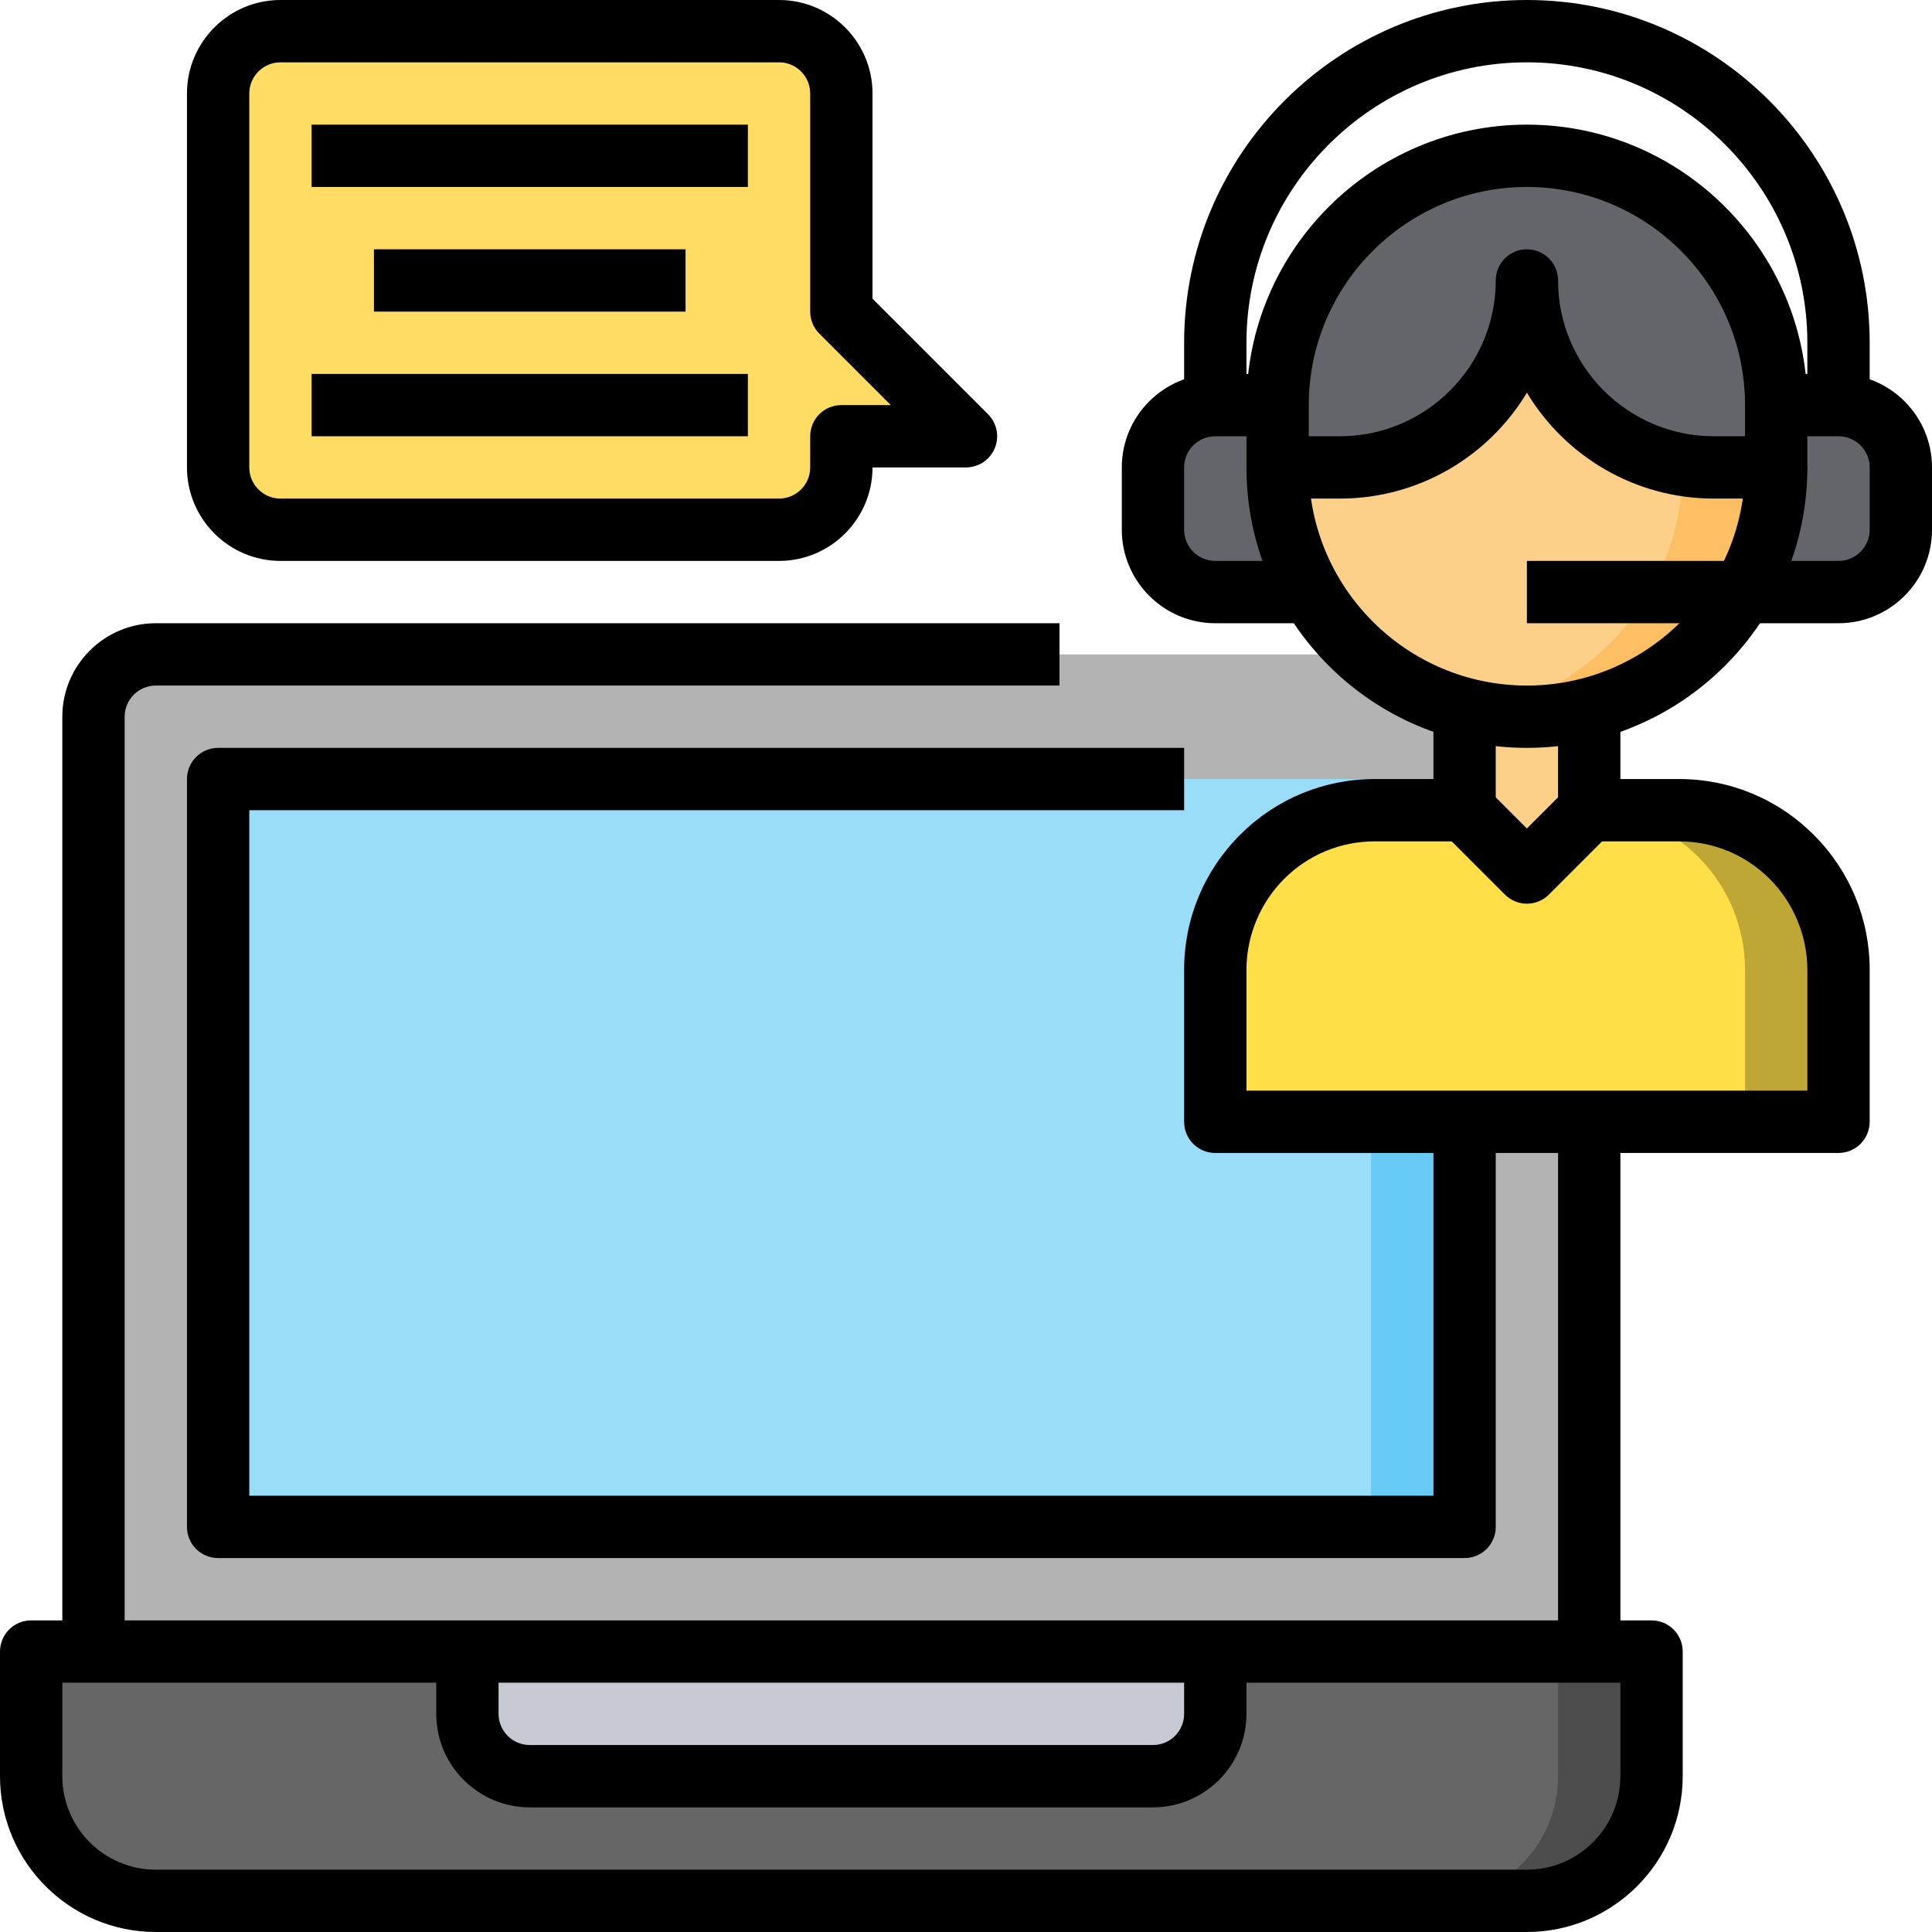<svg height="496pt" viewBox="0 0 496 496" width="496pt" xmlns="http://www.w3.org/2000/svg"><path d="m200 136h-128c-8.84 0-16-7.16-16-16v-96c0-8.84 7.16-16 16-16h128c8.84 0 16 7.16 16 16v56l32 32h-32v8c0 8.84-7.16 16-16 16zm0 0" fill="#ffdc64"/><path d="m336 152h-24c-8.84 0-16-7.16-16-16v-16c0-8.84 7.16-16 16-16h24zm0 0" fill="#64656a"/><path d="m448 152h24c8.84 0 16-7.16 16-16v-16c0-8.84-7.16-16-16-16h-24zm0 0" fill="#64656a"/><path d="m408 424h-384v-240c0-8.84 7.16-16 16-16h352c8.84 0 16 7.16 16 16zm0 0" fill="#b3b3b3"/><path d="m456 120c0 35.344-28.656 64-64 64s-64-28.656-64-64v-16c0-35.344 28.656-64 64-64s64 28.656 64 64zm0 0" fill="#fdbf64"/><path d="m380 41.16c-29.609 5.625-52 31.602-52 62.84v16c0 31.238 22.391 57.215 52 62.84 29.609-5.625 52-31.602 52-62.84v-16c0-31.238-22.391-57.215-52-62.84zm0 0" fill="#fdd089"/><path d="m56 200h320v192h-320zm0 0" fill="#67cbf5"/><path d="m56 200h296v192h-296zm0 0" fill="#99ddf8"/><path d="m456 120h-16c-26.512 0-48-21.488-48-48 0 26.512-21.488 48-48 48h-16v-16c0-35.344 28.656-64 64-64s64 28.656 64 64zm0 0" fill="#64656a"/><path d="m376 208h-23.031c-10.863 0-21.289 4.32-28.969 12s-12 18.105-12 28.969v39.031h160v-39.031c0-10.863-4.32-21.289-12-28.969s-18.105-12-28.969-12h-23.031" fill="#bfa735"/><path d="m436 220c-7.68-7.68-18.105-12-28.969-12h-54.062c-10.863 0-21.289 4.32-28.969 12s-12 18.105-12 28.969v39.031h136v-39.031c0-10.863-4.32-21.289-12-28.969zm0 0" fill="#ffdf47"/><path d="m376 184v24l16 16 16-16v-24" fill="#fdd089"/><path d="m392 488h-352c-17.672 0-32-14.328-32-32v-32h416v32c0 17.672-14.328 32-32 32zm0 0" fill="#4d4d4d"/><path d="m400 456v-32h-392v32c0 17.672 14.328 32 32 32h328c17.672 0 32-14.328 32-32zm0 0" fill="#666"/><path d="m120 424v16c0 8.84 7.16 16 16 16h160c8.84 0 16-7.16 16-16v-16zm0 0" fill="#c7cad3"/><path d="m392 496h-352c-22.055 0-40-17.945-40-40v-32c0-4.414 3.574-8 8-8h416c4.426 0 8 3.586 8 8v32c0 22.055-17.945 40-40 40zm-376-64v24c0 13.23 10.77 24 24 24h352c13.23 0 24-10.77 24-24v-24zm0 0"/><path d="m296 464h-160c-13.23 0-24-10.77-24-24v-16h16v16c0 4.406 3.586 8 8 8h160c4.414 0 8-3.594 8-8v-16h16v16c0 13.23-10.77 24-24 24zm0 0"/><path d="m400 288h16v136h-16zm0 0"/><path d="m32 424h-16v-240c0-13.23 10.77-24 24-24h232v16h-232c-4.414 0-8 3.594-8 8zm0 0"/><path d="m376 400h-320c-4.426 0-8-3.586-8-8v-192c0-4.414 3.574-8 8-8h248v16h-240v176h304v-96h16v104c0 4.414-3.574 8-8 8zm0 0"/><path d="m456 128h-16c-20.344 0-38.191-10.902-48-27.176-9.809 16.273-27.656 27.176-48 27.176h-16c-4.426 0-8-3.586-8-8v-16c0-39.695 32.297-72 72-72s72 32.305 72 72v16c0 4.414-3.574 8-8 8zm-56-56c0 22.055 17.945 40 40 40h8v-8c0-30.879-25.129-56-56-56s-56 25.121-56 56v8h8c22.055 0 40-17.945 40-40 0-4.414 3.574-8 8-8s8 3.586 8 8zm0 0"/><path d="m392 192c-39.703 0-72-32.305-72-72h16c0 30.879 25.129 56 56 56s56-25.121 56-56h16c0 39.695-32.297 72-72 72zm0 0"/><path d="m392 232c-2.047 0-4.098-.785-5.656-2.344l-16-16c-1.504-1.496-2.344-3.535-2.344-5.656v-24h16v20.688l8 8 8-8v-20.688h16v24c0 2.121-.84 4.16-2.344 5.656l-16 16c-1.559 1.559-3.609 2.344-5.656 2.344zm0 0"/><path d="m472 296h-160c-4.426 0-8-3.586-8-8v-39.031c0-13.074 5.098-25.367 14.344-34.625 9.242-9.246 21.535-14.344 34.625-14.344h23.031v16h-23.031c-8.816 0-17.09 3.434-23.312 9.656-6.137 6.145-9.656 14.641-9.656 23.312v31.031h144v-31.031c0-8.672-3.52-17.168-9.656-23.312-6.223-6.223-14.504-9.656-23.312-9.656h-23.031v-16h23.031c13.09 0 25.383 5.098 34.625 14.344 9.246 9.258 14.344 21.551 14.344 34.625v39.031c0 4.414-3.574 8-8 8zm0 0"/><path d="m472 160h-20.664v-16h20.664c4.414 0 8-3.594 8-8v-16c0-4.406-3.586-8-8-8h-16v-16h16c13.23 0 24 10.77 24 24v16c0 13.23-10.77 24-24 24zm0 0"/><path d="m332.664 160h-20.664c-13.23 0-24-10.77-24-24v-16c0-13.23 10.77-24 24-24h16v16h-16c-4.414 0-8 3.594-8 8v16c0 4.406 3.586 8 8 8h20.664zm0 0"/><path d="m392 144h56v16h-56zm0 0"/><path d="m480 104h-16v-16c0-39.695-32.297-72-72-72s-72 32.305-72 72v16h-16v-16c0-48.52 39.48-88 88-88s88 39.48 88 88zm0 0"/><path d="m200 144h-128c-13.23 0-24-10.77-24-24v-96c0-13.23 10.77-24 24-24h128c13.23 0 24 10.77 24 24v52.688l29.656 29.656c2.289 2.289 2.977 5.727 1.734 8.719-1.23 2.984-4.16 4.938-7.391 4.938h-24c0 13.23-10.77 24-24 24zm-128-128c-4.414 0-8 3.594-8 8v96c0 4.406 3.586 8 8 8h128c4.414 0 8-3.594 8-8v-8c0-4.414 3.574-8 8-8h12.688l-18.344-18.344c-1.504-1.496-2.344-3.535-2.344-5.656v-56c0-4.406-3.586-8-8-8zm0 0"/><path d="m80 32h112v16h-112zm0 0"/><path d="m80 96h112v16h-112zm0 0"/><path d="m96 64h80v16h-80zm0 0"/></svg>